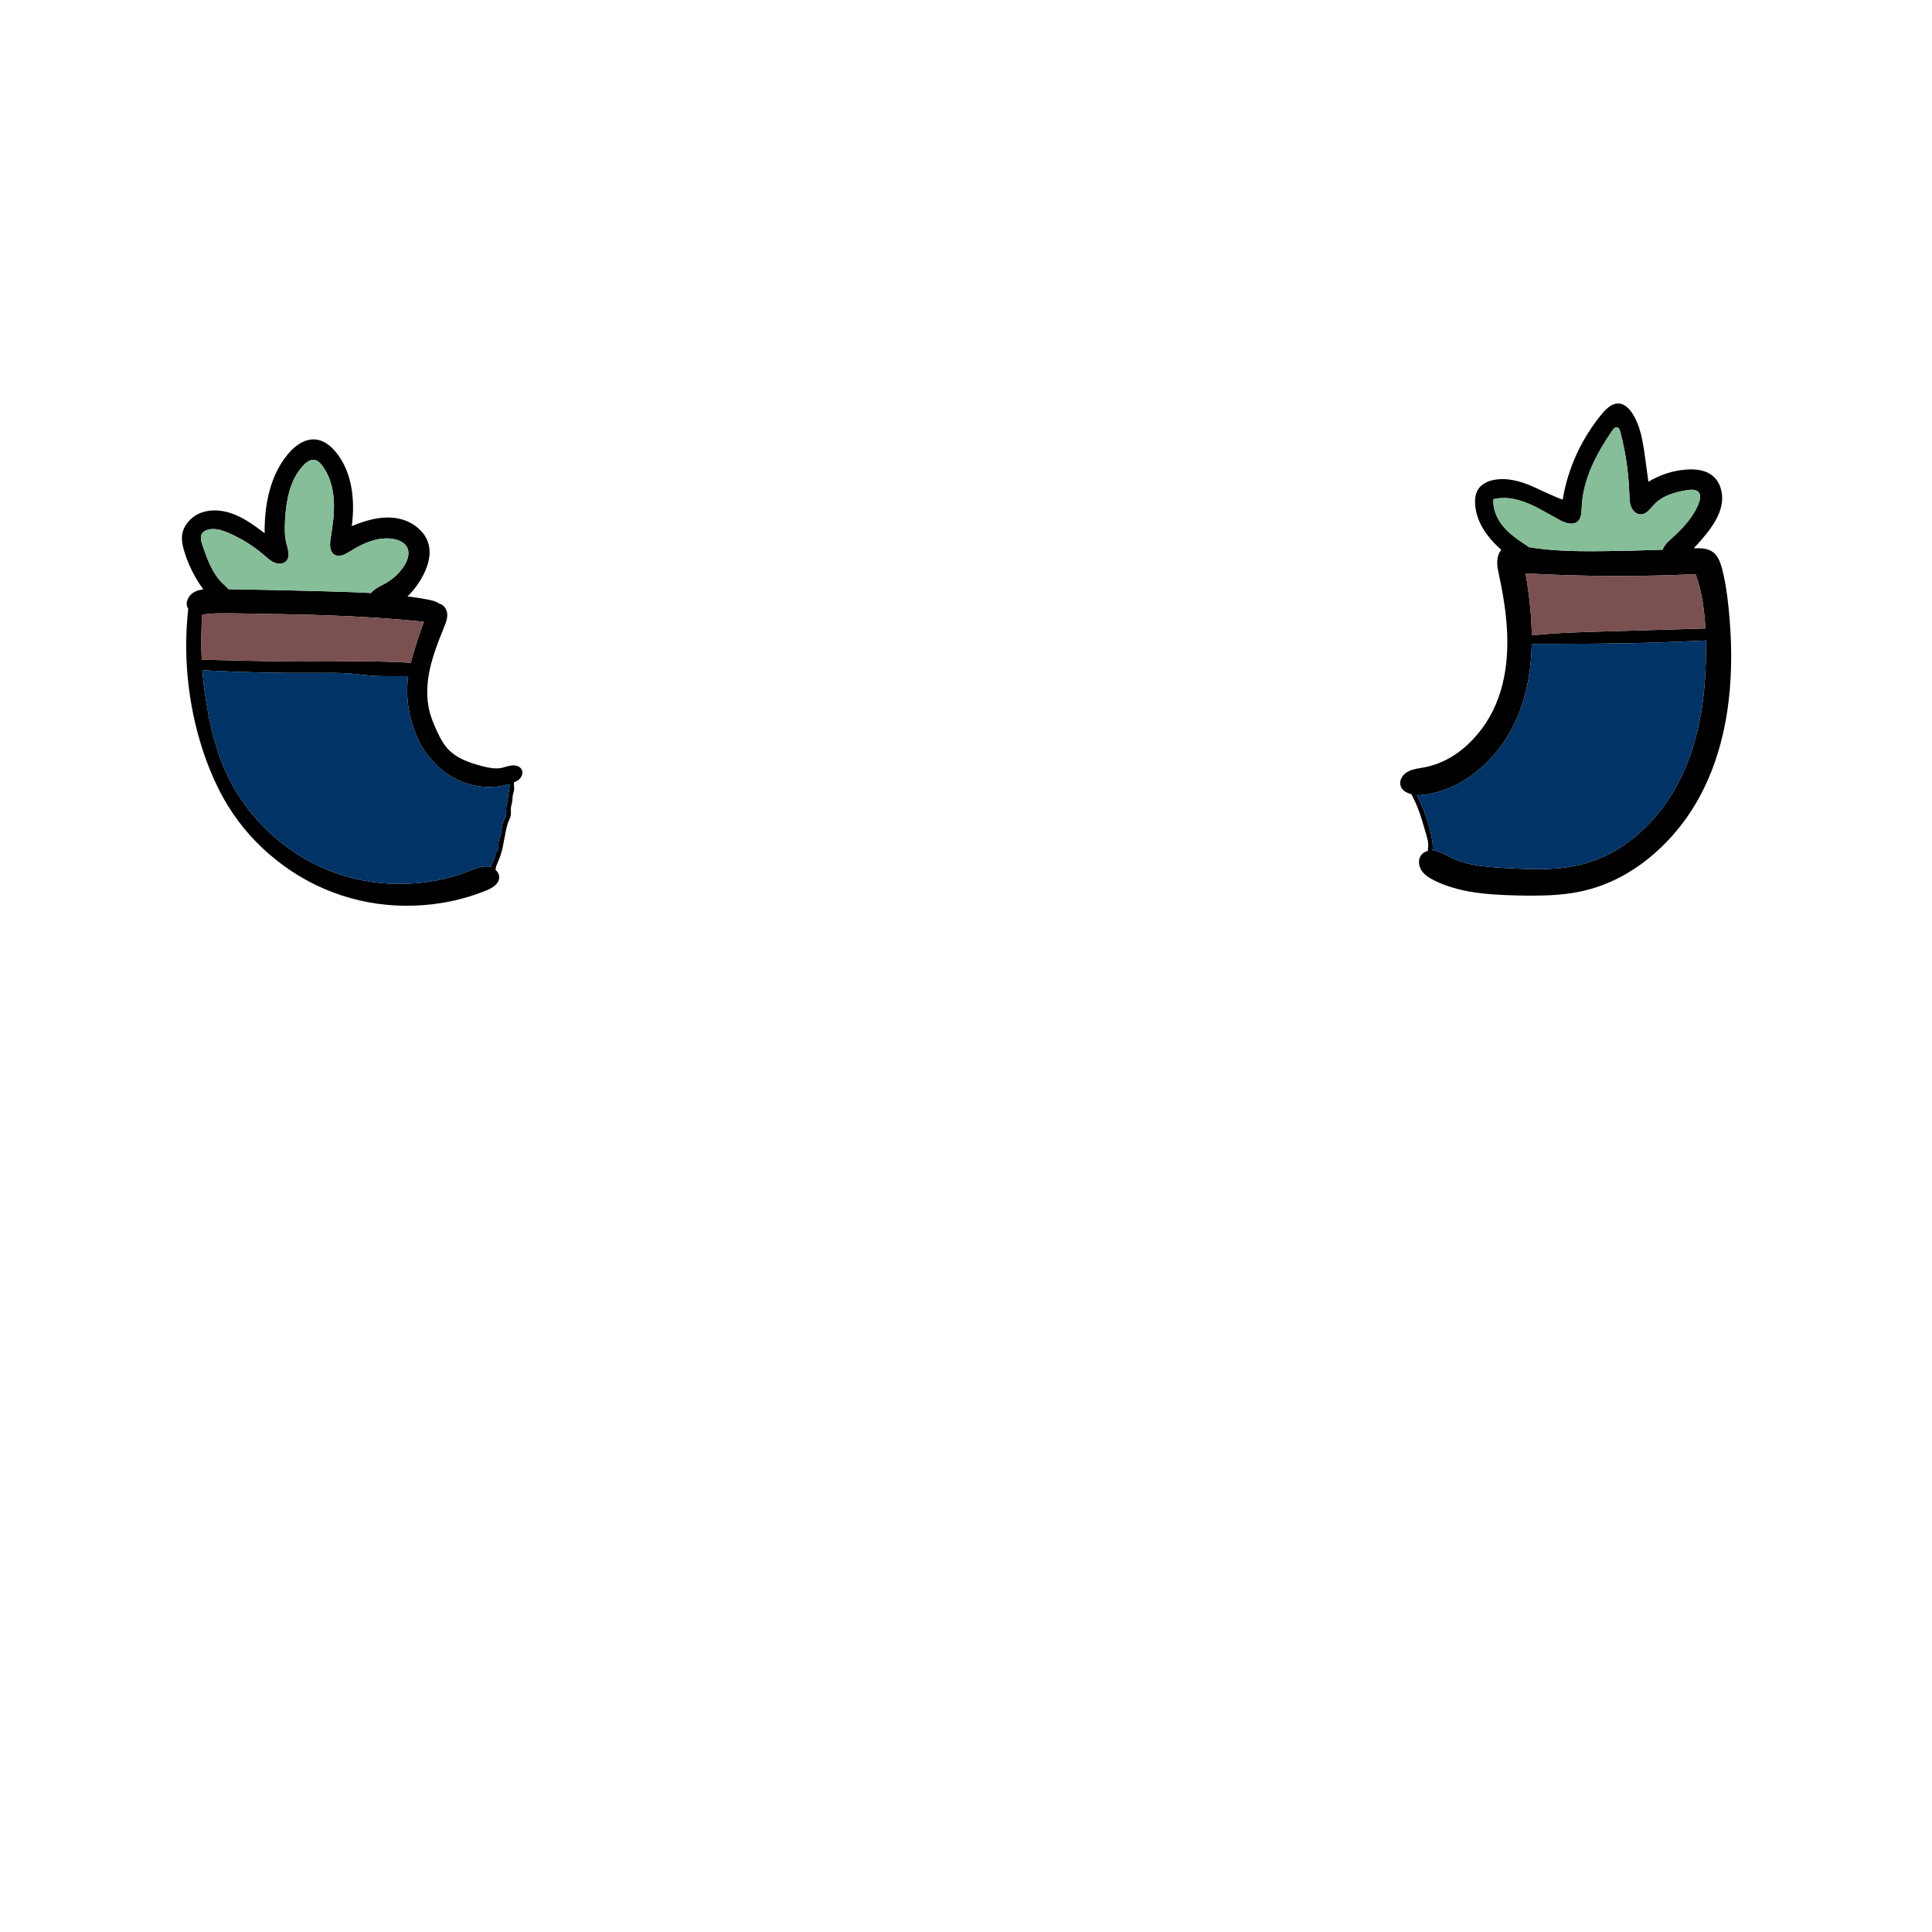 
<svg xmlns="http://www.w3.org/2000/svg" version="1.1" xmlns:xlink="http://www.w3.org/1999/xlink" preserveAspectRatio="none" x="0px" y="0px" width="2000px" height="2000px" viewBox="0 0 2000 2000">
<defs>
<g id="Layer5_0_FILL">
<path fill="#000000" stroke="none" d="
M 311.1 458.75
Q 304.4 462.6 298.35 469.75 285.1 485.45 278.95 508.25 273.7 527.9 273.95 551.95 264.6 544.95 259.7 541.7 251.5 536.3 244.35 533.25 235.8 529.6 227.4 528.65 218.15 527.65 210.15 530.1 201.5 532.8 195.45 539.5 189.15 546.55 188.4 555.05 187.85 561.2 190.65 570.45 195.05 585.15 202.9 598.6 206.413 604.575 210.5 610.1 210.448 610.094 210.4 610.1 204.95 610.75 201.1 612.9 196.55 615.35 194.45 620.1 192.2 625.1 194.35 629.35 194.58 629.809 194.85 630.25 190.857 666.329 194.45 702.7 198.15 740.2 209.65 775.8 220.4 808.8 235.95 834.1 255.95 866.6 286.55 890.75 317.1 914.9 353.4 926.85 389.7 938.8 428.65 937.5 467.55 936.25 503 922 516.85 916.45 516.8 908 516.752 903.708 513 900.5 513.114 899.185 513.15 898.9 513.4 897 514.45 894.6 515.7 891.8 516.3 890.4 517.25 888.15 518.35 884.65 519.8 880.2 520.15 878.6 520.65 876.5 521.35 872.2 521.6 870.65 523.55 860.7 524.4 856.65 524.85 855.1 525.65 851.95 526.7 849.6 527.45 848 527.8 847.2 528.4 845.8 528.65 844.75 529 843.15 528.9 840.05 528.75 836.8 529 835.35 529.15 834.4 529.6 832.8 530.05 831 530.2 830.25 530.4 829.15 530.5 827 530.6 824.8 530.75 823.8 530.9 822.9 531.45 821 532 819.15 532.15 818.15 532.4 816.55 532.05 812.1 531.977 810.972 531.95 810 536.065 808.296 538.15 806.05 539.9 804.2 540.5 801.85 541.2 799.3 540.3 797.15 539.2 794.5 536.15 793.2 533.35 792.05 530.15 792.35 527.9 792.55 524.3 793.55 520 794.8 518.45 795.05 514.3 795.8 509.15 795.15 505.5 794.7 499.9 793.3 487.65 790.2 479.7 786.5 469.1 781.6 462.75 774.3 459.9 771.05 457.25 766.55 455.35 763.25 452.85 758.05 446.9 745.4 444.6 736.3 439.7 716.4 445.15 692 447.35 682.25 451.45 670.6 454.2 662.8 459.5 649.75 461.45 645.05 462.2 642.4 463.3 638.25 462.9 634.8 462.45 630.75 459.65 627.8 457.522 625.566 455.05 625.05 454.683 624.763 454.3 624.5 451.95 623 448.7 622 446.4 621.3 442.6 620.6 432.779 618.77 421.85 617.35 423.025 616.263 424.15 615.1 432.45 606.5 438.2 595.25 446.9 578.2 444 564.75 441.55 553.65 431.55 545.65 422.1 538.15 409.95 536.35 399.2 534.75 386.65 537.35 376.6 539.45 364.15 544.65 367 522.9 363.7 504.45 359.85 483.15 348.1 468.5 343.65 462.9 338.6 459.5 332.75 455.55 326.7 454.95 319 454.2 311.1 458.75
M 226.95 548.4
Q 231.35 549.4 237.3 552 257.35 560.85 273.85 575.1 277.55 578.35 278.85 579.3 281.75 581.55 284.4 582.55 287.6 583.8 290.8 583.45 294.35 583 296.45 580.7 299.25 577.6 298.7 572.1 298.5 570.1 296.5 562.4 295.2 557.3 294.9 551 294.7 546.2 295.05 539.35 295.95 521.25 299.65 508.35 304.4 491.95 314.2 481.6 320.3 475.2 325.7 476.15 329.75 476.8 333.75 482.25 344.3 496.55 345.6 518.5 346.05 527.2 345 537.75 344.25 545.05 342.3 556.9 340 570.65 346.4 574.3 349.8 576.25 354.6 574.75 357.8 573.7 362.7 570.6 388.8 554.05 408.35 558.2 412.6 559.05 415.8 560.9 419.45 563.05 421.25 566.25 423.7 570.7 422.35 576.7 421.2 581.7 417.65 586.8 410.35 597.45 399.1 603.8 396.95 605.05 392.45 607.35 388.55 609.5 386.25 611.55 385.003 612.673 384.05 613.9 367.556 612.994 343.2 612.3 289.924 610.739 236.65 609.95 236.083 609.343 235.45 608.7 231.65 605.15 229.85 603.3 222.8 596.2 217.45 584.85 214.15 577.85 209.4 563.75 208.25 560.3 208 558.25 207.65 555.1 208.8 552.85 210.7 549.25 216.3 548.1 221.15 547.1 226.95 548.4
M 316.6 684.85
Q 295.2 684.85 262.5 684.15 215.038 683.095 208.85 682.95 207.722 659.593 209.35 636.05 210.157 636.058 211 636 213.1 635.85 217.35 635.4 224.6 634.7 239.15 634.9 305.75 635.8 339 637 394.4 639 438.55 643.6 438.699 643.616 438.85 643.6 436.326 650.244 433.25 659.5 428.3 674.5 426.15 682.6 425.661 684.436 425.2 686.2 424.372 686.115 423.45 686.05 401.35 684.6 370.05 684.6 334.4 684.9 316.6 684.85
M 216.9 745.35
Q 211.513 719.711 209.5 693.85 267.04 697.038 325.35 696.6 340.3 696.5 344.6 696.55 355.45 696.65 363.8 697.35 366.6 697.6 374.7 698.5 381.5 699.25 385.55 699.55 391.2 699.95 404.85 700.05
L 421.75 700.05
Q 422.159 700.05 422.55 700.05 422.09 703.262 421.85 706.3 420.1 727 426.65 749.05 429.55 758.65 433.4 766.6 439.9 779.8 450.05 790.25 460.5 800.95 473.4 807.15 486.65 813.5 501.35 814.55 514.974 815.504 527.35 811.6 527.438 814.931 527.4 815.5 527.3 816.95 526.8 819.25 526.15 822.25 526.05 823 525.95 823.85 525.75 826.15 525.55 828.15 525.35 829.3 525.25 829.75 524.65 832 524.2 833.65 524.1 834.7 523.95 836 524.1 839.45 524.25 842.4 523.8 844.1 523.5 845.4 522.5 847.3 521.25 849.75 521 850.35 520 852.75 519.45 857.35 518.85 862.45 518.25 864.45 518.1 864.95 517.1 867.7 516.4 869.65 516.2 870.95 516.05 871.9 516.1 874.3 516.15 876.4 515.85 877.6 515.55 878.85 514.6 880.75 513.4 883.05 513.1 883.8 512.7 884.85 512.2 887.15 511.7 889.4 511.25 890.45 511 891.05 509.75 893.35 508.8 895.1 508.5 896.3 508.375 896.802 508.3 897.75 506.33 897.085 504.15 896.95 500.1 896.7 495.1 898.2 492.85 898.85 486.4 901.4 451 915.35 412.1 915 373.2 914.7 338.1 900.1 303 885.55 275.25 858.25 247.5 830.95 232.4 796.05 222.95 774.1 216.9 745.35
M 1530.35 506.25
Q 1526.35 512.3 1527.05 522.2 1528.15 538.15 1539.3 553.3 1545.401 561.532 1554.1 569.1 1553.468 569.912 1552.9 570.85 1550.65 574.55 1550.1 579.2 1549.65 583.1 1550.35 587.95 1550.75 590.65 1552.05 596.6 1559.2 629.75 1560.2 655.7 1561.5 687.9 1553.8 714.25 1545.1 744.1 1524.4 765.8 1502.3 789.05 1474.15 794.4 1468.75 795.3 1466.05 795.85 1461.4 796.85 1458.3 798.35 1454.35 800.3 1451.95 803.55 1449.25 807.15 1449.5 811.05 1449.9 817.85 1457.85 821.1 1459.38 821.719 1461 822.15 1465.074 829.457 1468.5 838.55 1471.7 847.1 1476.6 864.5 1477.6 867.95 1477.95 869.8 1478.55 872.75 1478.5 875.15 1478.451 877.095 1478.05 880.9 1473.665 881.996 1471.25 885.15 1468.7 888.45 1468.95 893.15 1469.2 897.55 1471.7 901.3 1473.95 904.55 1477.75 907.35 1480.7 909.45 1485.25 911.7 1503.15 920.4 1527.25 923.95 1544.25 926.45 1571.45 927 1591.5 927.4 1604.4 926.75 1622.4 925.85 1636.95 922.7 1679.95 913.35 1715.7 880.8 1749.3 850.15 1768.15 806.95 1800.25 733.45 1789.35 628.5 1786.85 604.1 1782.55 588.25 1780.95 582.5 1779.2 579 1776.75 574.15 1773.2 571.5 1769.2 568.55 1763 567.8 1759.418 567.358 1753.3 567.6 1763.04 557.301 1769.15 549.1 1774.4 542.05 1777.5 535.85 1781.3 528.25 1782.4 521.1 1783.6 513 1781.3 505.5 1778.85 497.45 1773 492.65 1763.45 484.7 1745.45 486.1 1724.35 487.8 1706.4 498.75
L 1703 473.55
Q 1700.8 457.65 1698.8 449.75 1695.55 436.75 1689.7 427.8 1683.4 418.35 1676 417.7 1671.25 417.35 1666.35 420.7 1662.75 423.2 1658.55 428.15 1642.7 447.2 1632.2 469.95 1621.75 492.75 1617.7 517.2 1611 514.9 1600.2 509.85 1587.35 503.85 1582.8 502 1561.4 493.45 1545.7 496.95 1540.85 498 1537.05 500.2 1532.75 502.65 1530.35 506.25
M 1599 529.7
Q 1613.1 537.6 1615.35 538.75 1626.95 544.65 1632.75 540.2 1635.6 538 1636.6 533.45 1637.2 530.85 1637.4 525.1 1638.2 505 1647.6 483.3 1655.2 465.75 1669.3 445.35 1671.4 442.3 1673.35 442.3 1676.2 442.35 1677.4 447.3 1685.65 478.9 1686.7 511.9 1686.85 516.7 1687.05 518.55 1687.5 522.25 1688.6 524.9 1689.95 528.15 1692.55 530.25 1695.35 532.55 1698.55 532.5 1702.3 532.45 1706.1 529.05 1708.3 527.05 1712.25 522.4 1718.35 515.9 1728.2 512.05 1736 509 1747.05 507.3 1755.9 506 1758.75 510 1761.2 513.3 1758.85 520 1755.15 530.25 1746.95 540.35 1740.75 548.05 1730.25 557.5 1727.2 560.3 1726.05 561.5 1723.8 563.85 1722.5 566.05 1721.669 567.547 1721.2 569.05 1690.318 570.249 1659.4 570.55 1633.4 570.85 1617.35 570 1598.548 569.064 1582.75 566.4 1581.29 565.235 1579.3 563.95 1571.7 559.05 1566.85 555.2 1560.35 550.05 1555.95 544.7 1550.85 538.55 1548.25 531.6 1545.4 524.05 1546 516.8 1562.05 512.75 1582.35 521.35 1589.1 524.15 1599 529.7
M 1616.15 655.3
Q 1599.594 656.2 1585.7 657.7 1585.371 628.85 1579.25 593.6 1667.8 598.45 1755.35 594.4 1761.15 610.75 1763.75 630.9 1764.891 639.914 1765.45 650.55
L 1654.2 653.85
Q 1628.8 654.6 1616.15 655.3
M 1585.65 666.55
L 1616 666.5
Q 1633 666.5 1650 666.35 1711.151 665.909 1765.9 663 1765.974 665.739 1766 668.55 1766.3 706.75 1760.85 738.4 1754.5 775.2 1740.2 804.8 1724.35 837.55 1698.7 860.9 1671.25 885.85 1638.55 894.5 1621.4 899.05 1599.25 899.7 1585.3 900.05 1559.35 898.7 1540.2 897.65 1530.05 896.05 1513.95 893.5 1502.2 887.8 1497.15 885.15 1494.65 883.95 1490.2 881.75 1486.75 880.95 1484.888 880.532 1483.05 880.45 1483.35 877.378 1483.1 873.95 1482.7 868.8 1480.95 861.65 1476.065 841.477 1466.65 823.05 1469.738 823.244 1473.05 822.85 1507.1 818.85 1535.25 792.95 1561.65 768.7 1574.15 733.8 1584.948 703.693 1585.65 666.55 Z"/>

<path fill="#003366" stroke="none" d="
M 209.5 693.85
Q 211.513 719.711 216.9 745.35 222.95 774.1 232.4 796.05 247.5 830.95 275.25 858.25 303 885.55 338.1 900.1 373.2 914.7 412.1 915 451 915.35 486.4 901.4 492.85 898.85 495.1 898.2 500.1 896.7 504.15 896.95 506.33 897.085 508.3 897.75 508.375 896.802 508.5 896.3 508.8 895.1 509.75 893.35 511 891.05 511.25 890.45 511.7 889.4 512.2 887.15 512.7 884.85 513.1 883.8 513.4 883.05 514.6 880.75 515.55 878.85 515.85 877.6 516.15 876.4 516.1 874.3 516.05 871.9 516.2 870.95 516.4 869.65 517.1 867.7 518.1 864.95 518.25 864.45 518.85 862.45 519.45 857.35 520 852.75 521 850.35 521.25 849.75 522.5 847.3 523.5 845.4 523.8 844.1 524.25 842.4 524.1 839.45 523.95 836 524.1 834.7 524.2 833.65 524.65 832 525.25 829.75 525.35 829.3 525.55 828.15 525.75 826.15 525.95 823.85 526.05 823 526.15 822.25 526.8 819.25 527.3 816.95 527.4 815.5 527.438 814.931 527.35 811.6 514.974 815.504 501.35 814.55 486.65 813.5 473.4 807.15 460.5 800.95 450.05 790.25 439.9 779.8 433.4 766.6 429.55 758.65 426.65 749.05 420.1 727 421.85 706.3 422.09 703.262 422.55 700.05 422.159 700.05 421.75 700.05
L 404.85 700.05
Q 391.2 699.95 385.55 699.55 381.5 699.25 374.7 698.5 366.6 697.6 363.8 697.35 355.45 696.65 344.6 696.55 340.3 696.5 325.35 696.6 267.04 697.038 209.5 693.85
M 1616 666.5
L 1585.65 666.55
Q 1584.948 703.693 1574.15 733.8 1561.65 768.7 1535.25 792.95 1507.1 818.85 1473.05 822.85 1469.738 823.244 1466.65 823.05 1476.065 841.477 1480.95 861.65 1482.7 868.8 1483.1 873.95 1483.35 877.378 1483.05 880.45 1484.888 880.532 1486.75 880.95 1490.2 881.75 1494.65 883.95 1497.15 885.15 1502.2 887.8 1513.95 893.5 1530.05 896.05 1540.2 897.65 1559.35 898.7 1585.3 900.05 1599.25 899.7 1621.4 899.05 1638.55 894.5 1671.25 885.85 1698.7 860.9 1724.35 837.55 1740.2 804.8 1754.5 775.2 1760.85 738.4 1766.3 706.75 1766 668.55 1765.974 665.739 1765.9 663 1711.151 665.909 1650 666.35 1633 666.5 1616 666.5 Z"/>

<path fill="#7A5050" stroke="none" d="
M 262.5 684.15
Q 295.2 684.85 316.6 684.85 334.4 684.9 370.05 684.6 401.35 684.6 423.45 686.05 424.372 686.115 425.2 686.2 425.661 684.436 426.15 682.6 428.3 674.5 433.25 659.5 436.326 650.244 438.85 643.6 438.699 643.616 438.55 643.6 394.4 639 339 637 305.75 635.8 239.15 634.9 224.6 634.7 217.35 635.4 213.1 635.85 211 636 210.157 636.058 209.35 636.05 207.722 659.593 208.85 682.95 215.038 683.095 262.5 684.15
M 1585.7 657.7
Q 1599.594 656.2 1616.15 655.3 1628.8 654.6 1654.2 653.85
L 1765.45 650.55
Q 1764.891 639.914 1763.75 630.9 1761.15 610.75 1755.35 594.4 1667.8 598.45 1579.25 593.6 1585.371 628.85 1585.7 657.7 Z"/>

<path fill="#85BE98" stroke="none" d="
M 237.3 552
Q 231.35 549.4 226.95 548.4 221.15 547.1 216.3 548.1 210.7 549.25 208.8 552.85 207.65 555.1 208 558.25 208.25 560.3 209.4 563.75 214.15 577.85 217.45 584.85 222.8 596.2 229.85 603.3 231.65 605.15 235.45 608.7 236.083 609.343 236.65 609.95 289.924 610.739 343.2 612.3 367.556 612.994 384.05 613.9 385.003 612.673 386.25 611.55 388.55 609.5 392.45 607.35 396.95 605.05 399.1 603.8 410.35 597.45 417.65 586.8 421.2 581.7 422.35 576.7 423.7 570.7 421.25 566.25 419.45 563.05 415.8 560.9 412.6 559.05 408.35 558.2 388.8 554.05 362.7 570.6 357.8 573.7 354.6 574.75 349.8 576.25 346.4 574.3 340 570.65 342.3 556.9 344.25 545.05 345 537.75 346.05 527.2 345.6 518.5 344.3 496.55 333.75 482.25 329.75 476.8 325.7 476.15 320.3 475.2 314.2 481.6 304.4 491.95 299.65 508.35 295.95 521.25 295.05 539.35 294.7 546.2 294.9 551 295.2 557.3 296.5 562.4 298.5 570.1 298.7 572.1 299.25 577.6 296.45 580.7 294.35 583 290.8 583.45 287.6 583.8 284.4 582.55 281.75 581.55 278.85 579.3 277.55 578.35 273.85 575.1 257.35 560.85 237.3 552
M 1615.35 538.75
Q 1613.1 537.6 1599 529.7 1589.1 524.15 1582.35 521.35 1562.05 512.75 1546 516.8 1545.4 524.05 1548.25 531.6 1550.85 538.55 1555.95 544.7 1560.35 550.05 1566.85 555.2 1571.7 559.05 1579.3 563.95 1581.29 565.235 1582.75 566.4 1598.548 569.064 1617.35 570 1633.4 570.85 1659.4 570.55 1690.318 570.249 1721.2 569.05 1721.669 567.547 1722.5 566.05 1723.8 563.85 1726.05 561.5 1727.2 560.3 1730.25 557.5 1740.75 548.05 1746.95 540.35 1755.15 530.25 1758.85 520 1761.2 513.3 1758.75 510 1755.9 506 1747.05 507.3 1736 509 1728.2 512.05 1718.35 515.9 1712.25 522.4 1708.3 527.05 1706.1 529.05 1702.3 532.45 1698.55 532.5 1695.35 532.55 1692.55 530.25 1689.95 528.15 1688.6 524.9 1687.5 522.25 1687.05 518.55 1686.85 516.7 1686.7 511.9 1685.65 478.9 1677.4 447.3 1676.2 442.35 1673.35 442.3 1671.4 442.3 1669.3 445.35 1655.2 465.75 1647.6 483.3 1638.2 505 1637.4 525.1 1637.2 530.85 1636.6 533.45 1635.6 538 1632.75 540.2 1626.95 544.65 1615.35 538.75 Z"/>
</g>
</defs>

<g transform="matrix( 1, 0, 0, 1, 0,0) ">
<use xlink:href="#Layer5_0_FILL"/>
</g>
</svg>
